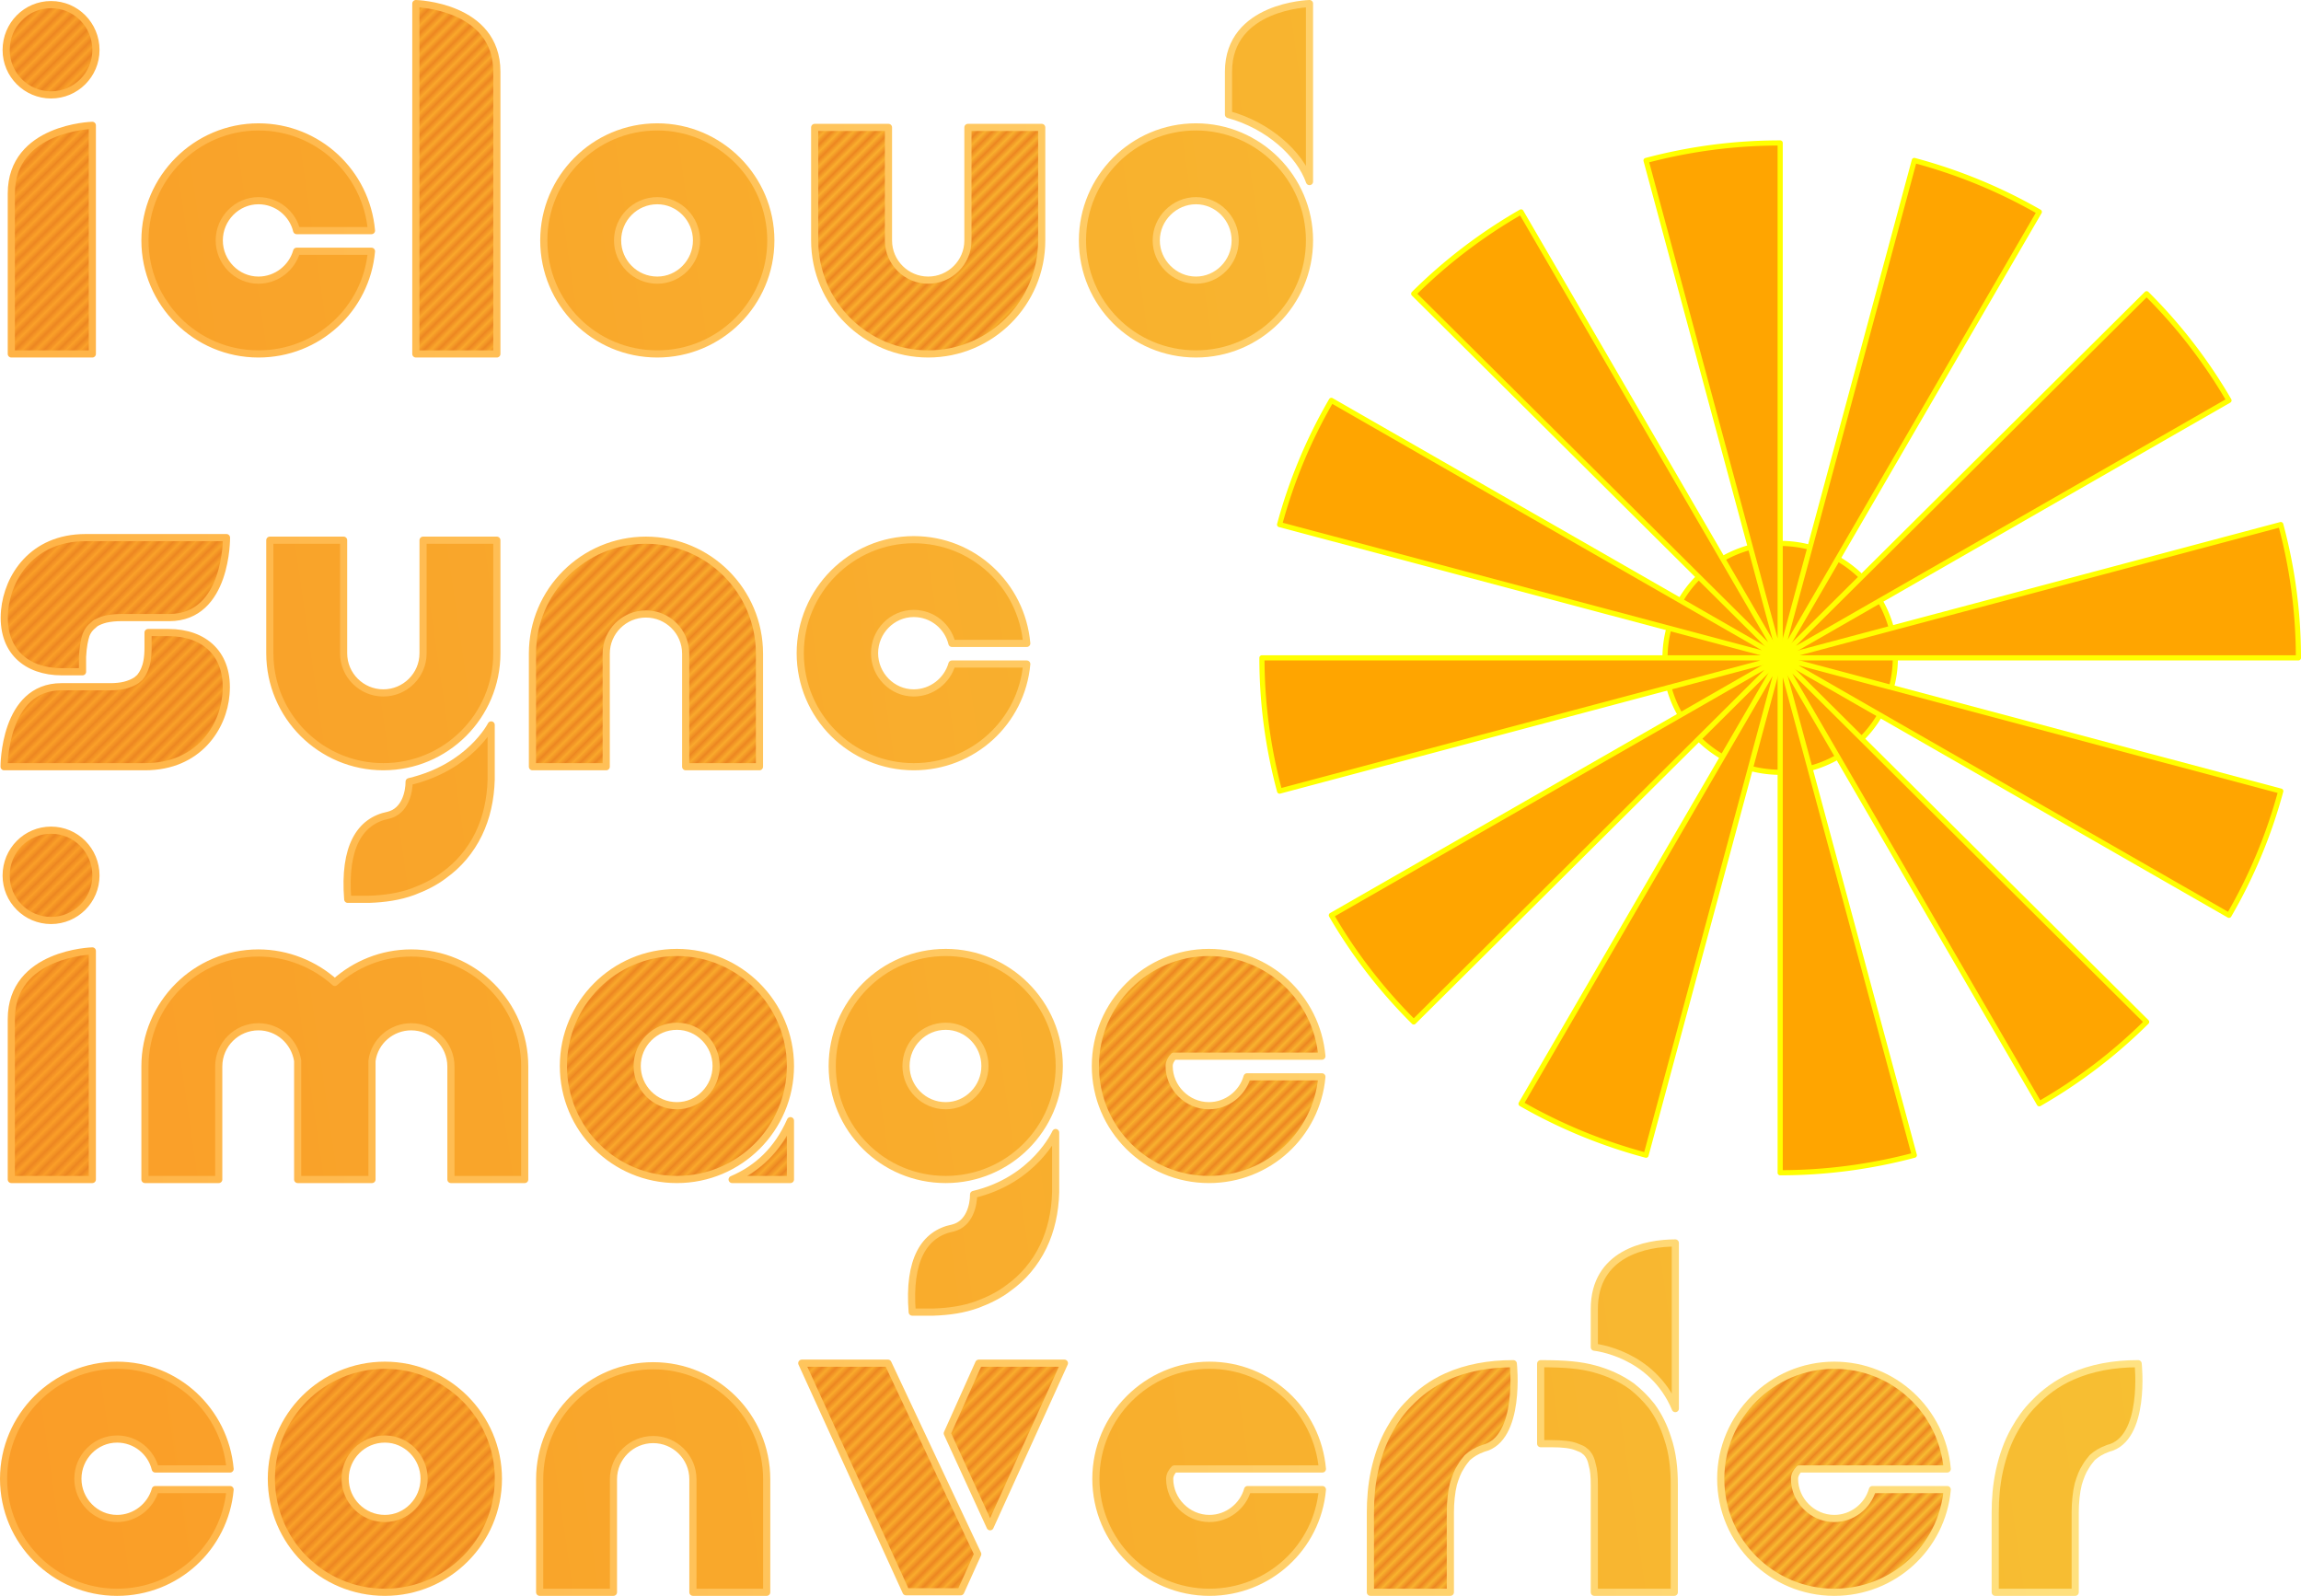 <svg width="594.608" height="412.383" viewBox="0 0 445.956 309.288" version="1.1" id="prefix__svg2" xmlns:xlink="http://www.w3.org/1999/xlink" xmlns="http://www.w3.org/2000/svg"><defs id="prefix__defs1"><linearGradient id="prefix__I" x1="16513.004" x2="16513.004" y1="55159.738" y2="22516.59" xlink:href="#prefix__C" gradientTransform="matrix(2.363 0 0 3.401 -508.701 333.42)" gradientUnits="userSpaceOnUse"/><linearGradient id="prefix__C" x1="0" y1="0" x2="576" y2="0" gradientUnits="userSpaceOnUse" spreadMethod="pad"><stop stop-color="#ffb346" offset="0" id="prefix__stop1"/><stop stop-color="#ffe281" offset="1" id="prefix__stop2"/></linearGradient><linearGradient id="prefix__P" gradientUnits="userSpaceOnUse"/><linearGradient xlink:href="#prefix__C" id="prefix__linearGradient11" x1="-442.32" y1="307.46" x2="385.372" y2="307.46" gradientUnits="userSpaceOnUse" gradientTransform="translate(443.707 1.827)"/><linearGradient id="prefix__F" x1="57925.836" x2="57925.836" y1="55154.727" y2="12105.43" xlink:href="#prefix__D" gradientTransform="matrix(2.356 0 0 3.411 -156.261 264.752)" gradientUnits="userSpaceOnUse"/><linearGradient id="prefix__D" xlink:href="#prefix__P"><stop stop-color="#ff5b13" offset="0" id="prefix__stop3"/><stop stop-color="#f7c133" offset=".669" id="prefix__stop4"/></linearGradient><linearGradient xlink:href="#prefix__D" id="prefix__linearGradient158" x1="-2027.52" y1="725.76" x2="1624.32" y2="195.84" gradientUnits="userSpaceOnUse"/><linearGradient xlink:href="#prefix__D" id="prefix__linearGradient159" x1="-2027.52" y1="725.76" x2="1624.32" y2="195.84" gradientUnits="userSpaceOnUse"/><linearGradient xlink:href="#prefix__D" id="prefix__linearGradient160" x1="-2027.52" y1="725.76" x2="1624.32" y2="195.84" gradientUnits="userSpaceOnUse"/><linearGradient xlink:href="#prefix__D" id="prefix__linearGradient161" x1="-2027.52" y1="725.76" x2="1624.32" y2="195.84" gradientUnits="userSpaceOnUse"/><linearGradient xlink:href="#prefix__D" id="prefix__linearGradient162" x1="-2027.52" y1="725.76" x2="1624.32" y2="195.84" gradientUnits="userSpaceOnUse"/><linearGradient xlink:href="#prefix__D" id="prefix__linearGradient163" x1="-2027.52" y1="725.76" x2="1624.32" y2="195.84" gradientUnits="userSpaceOnUse"/><linearGradient xlink:href="#prefix__D" id="prefix__linearGradient164" x1="-2027.52" y1="725.76" x2="1624.32" y2="195.84" gradientUnits="userSpaceOnUse"/><linearGradient xlink:href="#prefix__D" id="prefix__linearGradient165" x1="-2027.52" y1="725.76" x2="1624.32" y2="195.84" gradientUnits="userSpaceOnUse"/><linearGradient xlink:href="#prefix__D" id="prefix__linearGradient166" x1="-2027.52" y1="725.76" x2="1624.32" y2="195.84" gradientUnits="userSpaceOnUse"/><linearGradient xlink:href="#prefix__D" id="prefix__linearGradient167" x1="-2027.52" y1="725.76" x2="1624.32" y2="195.84" gradientUnits="userSpaceOnUse"/><linearGradient xlink:href="#prefix__D" id="prefix__linearGradient168" x1="-2027.52" y1="725.76" x2="1624.32" y2="195.84" gradientUnits="userSpaceOnUse"/><linearGradient xlink:href="#prefix__D" id="prefix__linearGradient169" x1="-2027.52" y1="725.76" x2="1624.32" y2="195.84" gradientUnits="userSpaceOnUse"/><linearGradient xlink:href="#prefix__D" id="prefix__linearGradient170" x1="-2027.52" y1="725.76" x2="1624.32" y2="195.84" gradientUnits="userSpaceOnUse"/><linearGradient xlink:href="#prefix__D" id="prefix__linearGradient171" x1="-2027.52" y1="725.76" x2="1624.32" y2="195.84" gradientUnits="userSpaceOnUse"/><linearGradient xlink:href="#prefix__D" id="prefix__linearGradient172" x1="-2027.52" y1="725.76" x2="1624.32" y2="195.84" gradientUnits="userSpaceOnUse"/><linearGradient xlink:href="#prefix__D" id="prefix__linearGradient173" x1="-2027.52" y1="725.76" x2="1624.32" y2="195.84" gradientUnits="userSpaceOnUse"/><linearGradient xlink:href="#prefix__D" id="prefix__linearGradient174" x1="-2027.52" y1="725.76" x2="1624.32" y2="195.84" gradientUnits="userSpaceOnUse"/><linearGradient xlink:href="#prefix__D" id="prefix__linearGradient175" x1="-2027.52" y1="725.76" x2="1624.32" y2="195.84" gradientUnits="userSpaceOnUse"/><linearGradient xlink:href="#prefix__D" id="prefix__linearGradient176" x1="-2027.52" y1="725.76" x2="1624.32" y2="195.84" gradientUnits="userSpaceOnUse"/><linearGradient xlink:href="#prefix__D" id="prefix__linearGradient177" x1="-2027.52" y1="725.76" x2="1624.32" y2="195.84" gradientUnits="userSpaceOnUse"/><linearGradient xlink:href="#prefix__D" id="prefix__linearGradient178" x1="-2027.52" y1="725.76" x2="1624.32" y2="195.84" gradientUnits="userSpaceOnUse"/><linearGradient xlink:href="#prefix__D" id="prefix__linearGradient179" x1="-2027.52" y1="725.76" x2="1624.32" y2="195.84" gradientUnits="userSpaceOnUse"/><linearGradient xlink:href="#prefix__D" id="prefix__linearGradient180" x1="-2027.52" y1="725.76" x2="1624.32" y2="195.84" gradientUnits="userSpaceOnUse"/><linearGradient xlink:href="#prefix__D" id="prefix__linearGradient181" x1="-2027.52" y1="725.76" x2="1624.32" y2="195.84" gradientUnits="userSpaceOnUse"/><linearGradient xlink:href="#prefix__C" id="prefix__linearGradient182" gradientUnits="userSpaceOnUse" x1="-442.32" y1="307.46" x2="385.372" y2="307.46" gradientTransform="translate(443.707 1.827)"/><linearGradient xlink:href="#prefix__C" id="prefix__linearGradient183" gradientUnits="userSpaceOnUse" x1="-442.32" y1="307.46" x2="385.372" y2="307.46" gradientTransform="translate(443.707 1.827)"/><linearGradient xlink:href="#prefix__C" id="prefix__linearGradient184" gradientUnits="userSpaceOnUse" x1="-442.32" y1="307.46" x2="385.372" y2="307.46" gradientTransform="translate(443.707 1.827)"/><linearGradient xlink:href="#prefix__C" id="prefix__linearGradient185" gradientUnits="userSpaceOnUse" x1="-442.32" y1="307.46" x2="385.372" y2="307.46" gradientTransform="translate(443.707 1.827)"/><linearGradient xlink:href="#prefix__C" id="prefix__linearGradient186" gradientUnits="userSpaceOnUse" x1="-442.32" y1="307.46" x2="385.372" y2="307.46" gradientTransform="translate(443.707 1.827)"/><linearGradient xlink:href="#prefix__C" id="prefix__linearGradient187" gradientUnits="userSpaceOnUse" x1="-442.32" y1="307.46" x2="385.372" y2="307.46" gradientTransform="translate(443.707 1.827)"/><linearGradient xlink:href="#prefix__C" id="prefix__linearGradient188" gradientUnits="userSpaceOnUse" x1="-442.32" y1="307.46" x2="385.372" y2="307.46" gradientTransform="translate(443.707 1.827)"/><linearGradient xlink:href="#prefix__C" id="prefix__linearGradient189" gradientUnits="userSpaceOnUse" x1="-442.32" y1="307.46" x2="385.372" y2="307.46" gradientTransform="translate(443.707 1.827)"/><linearGradient xlink:href="#prefix__C" id="prefix__linearGradient190" gradientUnits="userSpaceOnUse" x1="-442.32" y1="307.46" x2="385.372" y2="307.46" gradientTransform="translate(443.707 1.827)"/><linearGradient xlink:href="#prefix__C" id="prefix__linearGradient191" gradientUnits="userSpaceOnUse" x1="-442.32" y1="307.46" x2="385.372" y2="307.46" gradientTransform="translate(443.707 1.827)"/><linearGradient xlink:href="#prefix__C" id="prefix__linearGradient192" gradientUnits="userSpaceOnUse" x1="-442.32" y1="307.46" x2="385.372" y2="307.46" gradientTransform="translate(443.707 1.827)"/><linearGradient xlink:href="#prefix__C" id="prefix__linearGradient193" gradientUnits="userSpaceOnUse" x1="-442.32" y1="307.46" x2="385.372" y2="307.46" gradientTransform="translate(443.707 1.827)"/><linearGradient xlink:href="#prefix__C" id="prefix__linearGradient194" gradientUnits="userSpaceOnUse" x1="-442.32" y1="307.46" x2="385.372" y2="307.46" gradientTransform="translate(443.707 1.827)"/><linearGradient xlink:href="#prefix__C" id="prefix__linearGradient195" gradientUnits="userSpaceOnUse" x1="-442.32" y1="307.46" x2="385.372" y2="307.46" gradientTransform="translate(443.707 1.827)"/><linearGradient xlink:href="#prefix__C" id="prefix__linearGradient196" gradientUnits="userSpaceOnUse" x1="-442.32" y1="307.46" x2="385.372" y2="307.46" gradientTransform="translate(443.707 1.827)"/><linearGradient xlink:href="#prefix__C" id="prefix__linearGradient197" gradientUnits="userSpaceOnUse" x1="-442.32" y1="307.46" x2="385.372" y2="307.46" gradientTransform="translate(443.707 1.827)"/><linearGradient xlink:href="#prefix__C" id="prefix__linearGradient198" gradientUnits="userSpaceOnUse" x1="-442.32" y1="307.46" x2="385.372" y2="307.46" gradientTransform="translate(443.707 1.827)"/><linearGradient xlink:href="#prefix__C" id="prefix__linearGradient199" gradientUnits="userSpaceOnUse" x1="-442.32" y1="307.46" x2="385.372" y2="307.46" gradientTransform="translate(443.707 1.827)"/><linearGradient xlink:href="#prefix__C" id="prefix__linearGradient200" gradientUnits="userSpaceOnUse" x1="-442.32" y1="307.46" x2="385.372" y2="307.46" gradientTransform="translate(443.707 1.827)"/><linearGradient xlink:href="#prefix__C" id="prefix__linearGradient201" gradientUnits="userSpaceOnUse" x1="-442.32" y1="307.46" x2="385.372" y2="307.46" gradientTransform="translate(443.707 1.827)"/><linearGradient xlink:href="#prefix__C" id="prefix__linearGradient202" gradientUnits="userSpaceOnUse" x1="-442.32" y1="307.46" x2="385.372" y2="307.46" gradientTransform="translate(443.707 1.827)"/><linearGradient xlink:href="#prefix__C" id="prefix__linearGradient203" gradientUnits="userSpaceOnUse" x1="-442.32" y1="307.46" x2="385.372" y2="307.46" gradientTransform="translate(443.707 1.827)"/><linearGradient xlink:href="#prefix__C" id="prefix__linearGradient204" gradientUnits="userSpaceOnUse" x1="-442.32" y1="307.46" x2="385.372" y2="307.46" gradientTransform="translate(443.707 1.827)"/><pattern xlink:href="#prefix__pattern10" preserveAspectRatio="xMidYMid" id="prefix__pattern227" patternTransform="rotate(45 219.648 536.516) scale(2)"/><pattern xlink:href="#prefix__pattern10" preserveAspectRatio="xMidYMid" id="prefix__pattern226" patternTransform="rotate(45 219.648 536.516) scale(2)"/><pattern xlink:href="#prefix__pattern10" preserveAspectRatio="xMidYMid" id="prefix__pattern225" patternTransform="rotate(45 219.648 536.516) scale(2)"/><pattern xlink:href="#prefix__pattern10" preserveAspectRatio="xMidYMid" id="prefix__pattern224" patternTransform="rotate(45 219.648 536.516) scale(2)"/><pattern xlink:href="#prefix__pattern10" preserveAspectRatio="xMidYMid" id="prefix__pattern223" patternTransform="rotate(45 219.648 536.516) scale(2)"/><pattern xlink:href="#prefix__pattern10" preserveAspectRatio="xMidYMid" id="prefix__pattern222" patternTransform="rotate(45 219.648 536.516) scale(2)"/><pattern xlink:href="#prefix__pattern10" preserveAspectRatio="xMidYMid" id="prefix__pattern221" patternTransform="rotate(45 219.648 536.516) scale(2)"/><pattern xlink:href="#prefix__pattern10" preserveAspectRatio="xMidYMid" id="prefix__pattern220" patternTransform="rotate(45 219.648 536.516) scale(2)"/><pattern xlink:href="#prefix__pattern10" preserveAspectRatio="xMidYMid" id="prefix__pattern219" patternTransform="rotate(45 219.648 536.516) scale(2)"/><pattern xlink:href="#prefix__pattern10" preserveAspectRatio="xMidYMid" id="prefix__pattern218" patternTransform="rotate(45 219.648 536.516) scale(2)"/><pattern xlink:href="#prefix__pattern10" preserveAspectRatio="xMidYMid" id="prefix__pattern217" patternTransform="rotate(45 219.648 536.516) scale(2)"/><pattern xlink:href="#prefix__pattern10" preserveAspectRatio="xMidYMid" id="prefix__pattern216" patternTransform="rotate(45 219.648 536.516) scale(2)"/><pattern xlink:href="#prefix__pattern10" preserveAspectRatio="xMidYMid" id="prefix__pattern215" patternTransform="rotate(45 219.648 536.516) scale(2)"/><pattern xlink:href="#prefix__pattern10" preserveAspectRatio="xMidYMid" id="prefix__pattern214" patternTransform="rotate(45 219.648 536.516) scale(2)"/><pattern xlink:href="#prefix__pattern10" preserveAspectRatio="xMidYMid" id="prefix__pattern213" patternTransform="rotate(45 219.648 536.516) scale(2)"/><pattern xlink:href="#prefix__pattern10" preserveAspectRatio="xMidYMid" id="prefix__pattern212" patternTransform="rotate(45 219.648 536.516) scale(2)"/><pattern xlink:href="#prefix__pattern10" preserveAspectRatio="xMidYMid" id="prefix__pattern211" patternTransform="rotate(45 219.648 536.516) scale(2)"/><pattern xlink:href="#prefix__pattern10" preserveAspectRatio="xMidYMid" id="prefix__pattern210" patternTransform="rotate(45 219.648 536.516) scale(2)"/><pattern xlink:href="#prefix__pattern10" preserveAspectRatio="xMidYMid" id="prefix__pattern209" patternTransform="rotate(45 219.648 536.516) scale(2)"/><pattern xlink:href="#prefix__pattern10" preserveAspectRatio="xMidYMid" id="prefix__pattern208" patternTransform="rotate(45 219.648 536.516) scale(2)"/><pattern xlink:href="#prefix__pattern10" preserveAspectRatio="xMidYMid" id="prefix__pattern207" patternTransform="rotate(45 219.648 536.516) scale(2)"/><pattern xlink:href="#prefix__pattern10" preserveAspectRatio="xMidYMid" id="prefix__pattern206" patternTransform="rotate(45 219.648 536.516) scale(2)"/><pattern xlink:href="#prefix__pattern10" preserveAspectRatio="xMidYMid" id="prefix__pattern205" patternTransform="rotate(45 219.648 536.516) scale(2)"/><pattern xlink:href="#prefix__pattern10" preserveAspectRatio="xMidYMid" id="prefix__pattern204" patternTransform="rotate(45 219.648 536.516) scale(2)"/><pattern xlink:href="#prefix__E" preserveAspectRatio="xMidYMid" id="prefix__pattern10" patternTransform="rotate(45) scale(2)" x="0" y="0"/><pattern id="prefix__B" xlink:href="#prefix__E" patternTransform="scale(5.669) rotate(45)" preserveAspectRatio="xMidYMid" x="0" y="0"/><pattern id="prefix__E" width="2" height="10" fill="#ed8722" patternTransform="scale(2)" patternUnits="userSpaceOnUse" preserveAspectRatio="xMidYMid"><path d="M0-.5h1v11H0z" id="prefix__path4"/></pattern><style id="style1">*{stroke-linejoin:round;stroke-linecap:butt}</style><path id="prefix__rect9" d="M151.68 151.68h468.48v336H151.68z"/></defs><defs id="prefix__defs2"><clipPath id="prefix__prefix__pb6df248465"><path d="M72 69.12h446.4v443.52H72z" id="prefix__path1"/></clipPath></defs><g id="prefix__g227" transform="scale(.5)"><g id="prefix__g135" transform="translate(443.707 1.827)" font-size="200" font-family="Carda" stroke-width=".75"><path d="M-439.32 73.16v62.2h31.4v-88.6s-31.4.8-31.4 26.4zm15.4-38.2c9.6 0 17.4-7.8 17.4-17.4 0-9.8-7.8-17.6-17.4-17.6-9.6 0-17.4 7.8-17.4 17.6 0 9.6 7.8 17.4 17.4 17.4z" id="prefix__text63" style="line-height:.8;-inkscape-font-specification:Carda" aria-label="i" fill="url(#prefix__linearGradient158)"/><path d="M-328.72 95.56c-1.8 6.4-7.8 11.2-14.8 11.2-8.4 0-15.2-7-15.2-15.4s6.8-15.4 15.2-15.4c7.2 0 13.2 5 14.8 11.6h29c-2-22.6-20.8-40.2-43.8-40.2-24.2 0-44 19.8-44 44 0 24.4 19.8 44 44 44 23 0 41.8-17.4 43.8-39.8z" id="prefix__text62" style="line-height:.8;-inkscape-font-specification:Carda" aria-label="C" fill="url(#prefix__linearGradient159)"/><path d="M-251.12 135.36V25.96c0-25.6-31.4-26.4-31.4-26.4v135.8z" id="prefix__text61" style="line-height:.8;-inkscape-font-specification:Carda" aria-label="L" fill="url(#prefix__linearGradient160)"/><path d="M-188.92 47.36c-24.4 0-44 19.8-44 44 0 24.4 19.6 44 44 44 24.2 0 44-19.6 44-44 0-24.2-19.8-44-44-44zm0 59.4c-8.6 0-15.4-7-15.4-15.4s6.8-15.4 15.4-15.4c8.4 0 15.2 7 15.2 15.4s-6.8 15.4-15.2 15.4z" id="prefix__text60" style="line-height:.8;-inkscape-font-specification:Carda" aria-label="O" fill="url(#prefix__linearGradient161)"/><path d="M-39.92 47.56h-28.6v43.8c0 8.6-7 15.4-15.4 15.4s-15.4-6.8-15.4-15.4v-43.8h-28.6v43.8c0 24.4 19.8 44 44 44s44-19.6 44-44z" id="prefix__text59" style="line-height:.8;-inkscape-font-specification:Carda" aria-label="U" fill="url(#prefix__linearGradient162)"/><path d="M63.88 91.36c0-24.2-19.8-44-44-44-24.4 0-44 19.8-44 44 0 24.4 19.6 44 44 44 24.2 0 44-19.6 44-44zm0-91.8s-31.4.8-31.4 26.4v16.6c15.4 4.2 27.6 15.2 31.4 26zm-28.8 91.8c0 8.4-6.8 15.4-15.2 15.4-8.4 0-15.4-7-15.4-15.4s7-15.4 15.4-15.4 15.2 7 15.2 15.4z" id="prefix__text58" style="line-height:.8;-inkscape-font-specification:Carda" aria-label="D" fill="url(#prefix__linearGradient163)"/><path d="M-441.92 234.76c-1.4 15.6 8.4 23.8 22.2 23.8h8v-5.8c.2-4 .8-6.8 1.4-8.6.6-1.4 1.2-2.2 2-3l1.6-1.4c1-.6 2.4-1.2 4-1.6 1.8-.4 3.8-.6 5.8-.6h18.8c22.6 0 22.2-31 22.2-31h-54.6c-20.8 0-30.2 15.4-31.4 28.2zm85.8 32.6c1.4-15.6-8.4-24-22.2-24h-8v5.8c0 4.2-.6 6.8-1.4 8.6-.6 1.4-1.2 2.2-1.8 3-.6.4-1 1-1.8 1.4-1 .6-2.4 1.2-4 1.6-1.6.4-3.6.6-5.6.6h-19c-22.4 0-22.2 31-22.2 31h54.6c20.8 0 30.4-15.4 31.4-28z" id="prefix__text57" style="line-height:.8;-inkscape-font-specification:Carda" aria-label="S" fill="url(#prefix__linearGradient164)"/><path d="M-251.12 207.56h-28.6v43.8c0 8.6-7 15.4-15.4 15.4s-15.4-6.8-15.4-15.4v-43.8h-28.6v43.8c0 24.4 19.8 44 44 44s44-19.6 44-44zm-57.8 139.2h8.2c6-.2 11.8-1 17.2-3 4.2-1.6 8.4-3.6 12-6.4 5.6-4 10.2-9.4 13.4-16 3-6.2 4.6-13.4 4.8-21v-21.2s-8.2 16.4-31.8 22c0 4.2-1.6 11.4-8 13-11.2 2.2-17.4 12.4-15.8 32.6z" id="prefix__text56" style="line-height:.8;-inkscape-font-specification:Carda" aria-label="y" fill="url(#prefix__linearGradient165)"/><path d="M-149.32 251.56c0-24.4-19.8-44-44-44s-44 19.6-44 44v43.8h28.6v-43.8c0-8.6 7-15.4 15.4-15.4s15.4 6.8 15.4 15.4v43.8h28.6z" id="prefix__text55" style="line-height:.8;-inkscape-font-specification:Carda" aria-label="n" fill="url(#prefix__linearGradient166)"/><path d="M-74.72 255.56c-1.8 6.4-7.8 11.2-14.8 11.2-8.4 0-15.2-7-15.2-15.4s6.8-15.4 15.2-15.4c7.2 0 13.2 5 14.8 11.6h29c-2-22.6-20.8-40.2-43.8-40.2-24.2 0-44 19.8-44 44 0 24.4 19.8 44 44 44 23 0 41.8-17.4 43.8-39.8z" id="prefix__text54" style="line-height:.8;-inkscape-font-specification:Carda" aria-label="c" fill="url(#prefix__linearGradient167)"/><path d="M-439.32 393.16v62.2h31.4v-88.6s-31.4.8-31.4 26.4zm15.4-38.2c9.6 0 17.4-7.8 17.4-17.4 0-9.8-7.8-17.6-17.4-17.6-9.6 0-17.4 7.8-17.4 17.6 0 9.6 7.8 17.4 17.4 17.4z" id="prefix__text53" style="line-height:.8;-inkscape-font-specification:Carda" aria-label="I" fill="url(#prefix__linearGradient168)"/><path d="M-240.32 411.56c0-24.4-19.8-44-44-44-11.4 0-21.8 4.4-29.6 11.4-7.8-7-18.4-11.4-29.6-11.4-24.2 0-44 19.6-44 44v43.8h28.6v-43.8c0-8.6 7-15.4 15.4-15.4 7.6 0 14 5.6 15.2 13.2v46h28.8v-46c1-7.6 7.6-13.2 15.2-13.2 8.4 0 15.4 6.8 15.4 15.4v43.8h28.6z" id="prefix__text52" style="line-height:.8;-inkscape-font-specification:Carda" aria-label="m" fill="url(#prefix__linearGradient169)"/><path d="M-181.32 367.36c-24.4 0-44 19.8-44 44 0 24.4 19.6 44 44 44 24.2 0 44-19.6 44-44 0-24.2-19.8-44-44-44zm0 59.4c-8.6 0-15.4-7-15.4-15.4s6.8-15.4 15.4-15.4c8.4 0 15.2 7 15.2 15.4s-6.8 15.4-15.2 15.4zm44 5.8c-5 11.4-12.8 18.6-22.6 22.8h22.6z" id="prefix__text51" style="line-height:.8;-inkscape-font-specification:Carda" aria-label="a" fill="url(#prefix__linearGradient170)"/><path d="M-77.12 367.36c-24.4 0-44 19.8-44 44 0 24.4 19.6 44 44 44 24.2 0 44-19.6 44-44 0-24.2-19.8-44-44-44zm-13 139.4h8.2c6-.2 11.8-1 17.2-3 4.2-1.6 8.4-3.6 12-6.4 5.6-4 10.2-9.4 13.4-16 3-6.2 4.6-13.4 4.8-21v-23.2s-8.2 18.4-31.8 24c0 4.2-1.6 11.4-8 13-11.2 2.2-17.4 12.4-15.8 32.6zm13-80c-8.6 0-15.4-7-15.4-15.4s6.8-15.4 15.4-15.4c8.4 0 15.2 7 15.2 15.4s-6.8 15.4-15.2 15.4z" id="prefix__text50" style="line-height:.8;-inkscape-font-specification:Carda" aria-label="g" fill="url(#prefix__linearGradient171)"/><path d="M24.88 426.76c-8.4 0-15.4-7-15.4-15.4 0-1.4.8-2.8 1.8-3.8h57.4c-2-22.6-20.8-40.2-43.8-40.2-24.2 0-44 19.8-44 44 0 24.4 19.8 44 44 44 23 0 41.8-17.4 43.8-39.8h-29c-1.8 6.4-7.8 11.2-14.8 11.2z" id="prefix__text49" style="line-height:.8;-inkscape-font-specification:Carda" aria-label="e" fill="url(#prefix__linearGradient172)"/><path d="M-383.52 575.56c-1.8 6.4-7.8 11.2-14.8 11.2-8.4 0-15.2-7-15.2-15.4s6.8-15.4 15.2-15.4c7.2 0 13.2 5 14.8 11.6h29c-2-22.6-20.8-40.2-43.8-40.2-24.2 0-44 19.8-44 44 0 24.4 19.8 44 44 44 23 0 41.8-17.4 43.8-39.8z" id="prefix__text48" style="line-height:.8;-inkscape-font-specification:Carda" aria-label="C" fill="url(#prefix__linearGradient173)"/><path d="M-294.52 527.36c-24.4 0-44 19.8-44 44 0 24.4 19.6 44 44 44 24.2 0 44-19.6 44-44 0-24.2-19.8-44-44-44zm0 59.4c-8.6 0-15.4-7-15.4-15.4s6.8-15.4 15.4-15.4c8.4 0 15.2 7 15.2 15.4s-6.8 15.4-15.2 15.4z" id="prefix__text47" style="line-height:.8;-inkscape-font-specification:Carda" aria-label="o" fill="url(#prefix__linearGradient174)"/><path d="M-146.52 571.56c0-24.4-19.8-44-44-44s-44 19.6-44 44v43.8h28.6v-43.8c0-8.6 7-15.4 15.4-15.4s15.4 6.8 15.4 15.4v43.8h28.6z" id="prefix__text46" style="line-height:.8;-inkscape-font-specification:Carda" aria-label="n" fill="url(#prefix__linearGradient175)"/><path d="M-99.52 526.56h-33.4l40.4 88.6h21.2l6.6-14.6zm39.6 63.4l28.8-63.4h-33.2l-12.2 27.2z" id="prefix__text45" style="line-height:.8;-inkscape-font-specification:Carda" aria-label="v" fill="url(#prefix__linearGradient176)"/><path d="M25.08 586.76c-8.4 0-15.4-7-15.4-15.4 0-1.4.8-2.8 1.8-3.8h57.4c-2-22.6-20.8-40.2-43.8-40.2-24.2 0-44 19.8-44 44 0 24.4 19.8 44 44 44 23 0 41.8-17.4 43.8-39.8h-29c-1.8 6.4-7.8 11.2-14.8 11.2z" id="prefix__text44" style="line-height:.8;-inkscape-font-specification:Carda" aria-label="e" fill="url(#prefix__linearGradient177)"/><path d="M118.48 615.36v-30.8c0-4 .4-8 1.2-11.2.8-2.6 1.6-4.8 2.8-6.6.8-1.4 1.6-2.4 2.6-3.6 1.6-1.4 3.4-2.6 6.2-3.6 14.8-3.6 11.6-32.8 11.6-32.8-9.6 0-18.2 1.6-25.8 5-5.8 2.6-10.6 6.2-14.6 10.4-3 3-5.4 6.4-7.4 10-3 5.2-4.8 10.8-6 16.2-1.2 5.6-1.6 11-1.6 16.2v30.8z" id="prefix__text43" style="line-height:.8;-inkscape-font-specification:Carda" aria-label="r" fill="url(#prefix__linearGradient178)"/><path d="M205.28 615.36v-41.6c0-6.2-.6-12.4-2.6-18.2-1.4-4.4-3.4-8.6-6.2-12.4-2.2-2.8-4.8-5.4-7.6-7.6-4.4-3.2-9.4-5.4-14.6-6.8-5.2-1.4-10.8-2-20.8-2v31h4.2c4.4 0 7.6.4 9.6 1.2 1.6.6 2.6 1 3.2 1.6.6.4 1 .8 1.4 1.4.6.8 1.2 2 1.6 4 .6 2 .8 4.6.8 7.8v41.6zm-31-109.8v14.8s22.4 2.2 31.4 23.8v-64.2c-11.4 0-31.4 4-31.4 25.6z" id="prefix__text42" style="line-height:.8;-inkscape-font-specification:Carda" aria-label="t" fill="url(#prefix__linearGradient179)"/><path d="M267.28 586.76c-8.4 0-15.4-7-15.4-15.4 0-1.4.8-2.8 1.8-3.8h57.4c-2-22.6-20.8-40.2-43.8-40.2-24.2 0-44 19.8-44 44 0 24.4 19.8 44 44 44 23 0 41.8-17.4 43.8-39.8h-29c-1.8 6.4-7.8 11.2-14.8 11.2z" id="prefix__text41" style="line-height:.8;-inkscape-font-specification:Carda" aria-label="e" fill="url(#prefix__linearGradient180)"/><path d="M360.68 615.36v-30.8c0-4 .4-8 1.2-11.2.8-2.6 1.6-4.8 2.8-6.6.8-1.4 1.6-2.4 2.6-3.6 1.6-1.4 3.4-2.6 6.2-3.6 14.8-3.6 11.6-32.8 11.6-32.8-9.6 0-18.2 1.6-25.8 5-5.8 2.6-10.6 6.2-14.6 10.4-3 3-5.4 6.4-7.4 10-3 5.2-4.8 10.8-6 16.2-1.2 5.6-1.6 11-1.6 16.2v30.8z" id="prefix__text40" style="line-height:.8;-inkscape-font-specification:Carda" aria-label="r" fill="url(#prefix__linearGradient181)"/></g><g id="prefix__g228" font-size="200" font-family="Carda" stroke-width="2.775"><path d="M4.388 74.987v62.2h31.4v-88.6s-31.4.8-31.4 26.4zm15.4-38.2c9.6 0 17.4-7.8 17.4-17.4 0-9.8-7.8-17.6-17.4-17.6-9.6 0-17.4 7.8-17.4 17.6 0 9.6 7.8 17.4 17.4 17.4z" id="prefix__text110" style="line-height:.8;-inkscape-font-specification:Carda" aria-label="i" fill="url(#prefix__pattern204)" stroke="url(#prefix__linearGradient182)"/><path d="M114.988 97.387c-1.8 6.4-7.8 11.2-14.8 11.2-8.4 0-15.2-7-15.2-15.4s6.8-15.4 15.2-15.4c7.2 0 13.2 5 14.8 11.6h29c-2-22.6-20.8-40.2-43.8-40.2-24.2 0-44 19.8-44 44 0 24.4 19.8 44 44 44 23 0 41.8-17.4 43.8-39.8z" id="prefix__text109" style="line-height:.8;-inkscape-font-specification:Carda" aria-label="C" fill="url(#prefix__pattern205)" stroke="url(#prefix__linearGradient183)"/><path d="M192.588 137.188v-109.4c0-25.6-31.4-26.4-31.4-26.4v135.8z" id="prefix__text108" style="line-height:.8;-inkscape-font-specification:Carda" aria-label="L" fill="url(#prefix__pattern206)" stroke="url(#prefix__linearGradient184)"/><path d="M254.787 49.187c-24.4 0-44 19.8-44 44 0 24.4 19.6 44 44 44 24.2 0 44-19.6 44-44 0-24.2-19.8-44-44-44zm0 59.4c-8.6 0-15.4-7-15.4-15.4s6.8-15.4 15.4-15.4c8.4 0 15.2 7 15.2 15.4s-6.8 15.4-15.2 15.4z" id="prefix__text107" style="line-height:.8;-inkscape-font-specification:Carda" aria-label="O" fill="url(#prefix__pattern207)" stroke="url(#prefix__linearGradient185)"/><path d="M403.787 49.387h-28.6v43.8c0 8.6-7 15.4-15.4 15.4s-15.4-6.8-15.4-15.4v-43.8h-28.6v43.8c0 24.4 19.8 44 44 44s44-19.6 44-44z" id="prefix__text106" style="line-height:.8;-inkscape-font-specification:Carda" aria-label="U" fill="url(#prefix__pattern208)" stroke="url(#prefix__linearGradient186)"/><path d="M507.587 93.187c0-24.2-19.8-44-44-44-24.4 0-44 19.8-44 44 0 24.4 19.6 44 44 44 24.2 0 44-19.6 44-44zm0-91.8s-31.4.8-31.4 26.4v16.6c15.4 4.2 27.6 15.2 31.4 26zm-28.8 91.8c0 8.4-6.8 15.4-15.2 15.4-8.4 0-15.4-7-15.4-15.4s7-15.4 15.4-15.4 15.2 7 15.2 15.4z" id="prefix__text105" style="line-height:.8;-inkscape-font-specification:Carda" aria-label="D" fill="url(#prefix__pattern209)" stroke="url(#prefix__linearGradient187)"/><path d="M1.788 236.587c-1.4 15.6 8.4 23.8 22.2 23.8h8v-5.8c.2-4 .8-6.8 1.4-8.6.6-1.4 1.2-2.2 2-3l1.6-1.4c1-.6 2.4-1.2 4-1.6 1.8-.4 3.8-.6 5.8-.6h18.8c22.6 0 22.2-31 22.2-31h-54.6c-20.8 0-30.2 15.4-31.4 28.2zm85.8 32.6c1.4-15.6-8.4-24-22.2-24h-8v5.8c0 4.2-.6 6.8-1.4 8.6-.6 1.4-1.2 2.2-1.8 3-.6.4-1 1-1.8 1.4-1 .6-2.4 1.2-4 1.6-1.6.4-3.6.6-5.6.6h-19c-22.4 0-22.2 31-22.2 31h54.6c20.8 0 30.4-15.4 31.4-28z" id="prefix__text104" style="line-height:.8;-inkscape-font-specification:Carda" aria-label="S" fill="url(#prefix__pattern210)" stroke="url(#prefix__linearGradient188)"/><path d="M192.587 209.387h-28.6v43.8c0 8.6-7 15.4-15.4 15.4s-15.4-6.8-15.4-15.4v-43.8h-28.6v43.8c0 24.4 19.8 44 44 44s44-19.6 44-44zm-57.8 139.2h8.2c6-.2 11.8-1 17.2-3 4.2-1.6 8.4-3.6 12-6.4 5.6-4 10.2-9.4 13.4-16 3-6.2 4.6-13.4 4.8-21v-21.2s-8.2 16.4-31.8 22c0 4.2-1.6 11.4-8 13-11.2 2.2-17.4 12.4-15.8 32.6z" id="prefix__text103" style="line-height:.8;-inkscape-font-specification:Carda" aria-label="y" fill="url(#prefix__pattern211)" stroke="url(#prefix__linearGradient189)"/><path d="M294.387 253.387c0-24.4-19.8-44-44-44s-44 19.6-44 44v43.8h28.6v-43.8c0-8.6 7-15.4 15.4-15.4s15.4 6.8 15.4 15.4v43.8h28.6z" id="prefix__text102" style="line-height:.8;-inkscape-font-specification:Carda" aria-label="n" fill="url(#prefix__pattern212)" stroke="url(#prefix__linearGradient190)"/><path d="M368.988 257.387c-1.8 6.4-7.8 11.2-14.8 11.2-8.4 0-15.2-7-15.2-15.4s6.8-15.4 15.2-15.4c7.2 0 13.2 5 14.8 11.6h29c-2-22.6-20.8-40.2-43.8-40.2-24.2 0-44 19.8-44 44 0 24.4 19.8 44 44 44 23 0 41.8-17.4 43.8-39.8z" id="prefix__text101" style="line-height:.8;-inkscape-font-specification:Carda" aria-label="c" fill="url(#prefix__pattern213)" stroke="url(#prefix__linearGradient191)"/><path d="M4.388 394.988v62.2h31.4v-88.6s-31.4.8-31.4 26.4zm15.4-38.2c9.6 0 17.4-7.8 17.4-17.4 0-9.8-7.8-17.6-17.4-17.6-9.6 0-17.4 7.8-17.4 17.6 0 9.6 7.8 17.4 17.4 17.4z" id="prefix__text100" style="line-height:.8;-inkscape-font-specification:Carda" aria-label="I" fill="url(#prefix__pattern214)" stroke="url(#prefix__linearGradient192)"/><path d="M203.388 413.388c0-24.4-19.8-44-44-44-11.4 0-21.8 4.4-29.6 11.4-7.8-7-18.4-11.4-29.6-11.4-24.2 0-44 19.6-44 44v43.8h28.6v-43.8c0-8.6 7-15.4 15.4-15.4 7.6 0 14 5.6 15.2 13.2v46h28.8v-46c1-7.6 7.6-13.2 15.2-13.2 8.4 0 15.4 6.8 15.4 15.4v43.8h28.6z" id="prefix__text99" style="line-height:.8;-inkscape-font-specification:Carda" aria-label="m" fill="url(#prefix__pattern215)" stroke="url(#prefix__linearGradient193)"/><path d="M262.387 369.188c-24.4 0-44 19.8-44 44 0 24.4 19.6 44 44 44 24.2 0 44-19.6 44-44 0-24.2-19.8-44-44-44zm0 59.4c-8.6 0-15.4-7-15.4-15.4s6.8-15.4 15.4-15.4c8.4 0 15.2 7 15.2 15.4s-6.8 15.4-15.2 15.4zm44 5.8c-5 11.4-12.8 18.6-22.6 22.8h22.6z" id="prefix__text98" style="line-height:.8;-inkscape-font-specification:Carda" aria-label="a" fill="url(#prefix__pattern216)" stroke="url(#prefix__linearGradient194)"/><path d="M366.587 369.188c-24.4 0-44 19.8-44 44 0 24.4 19.6 44 44 44 24.2 0 44-19.6 44-44 0-24.2-19.8-44-44-44zm-13 139.4h8.2c6-.2 11.8-1 17.2-3 4.2-1.6 8.4-3.6 12-6.4 5.6-4 10.2-9.4 13.4-16 3-6.2 4.6-13.4 4.8-21v-23.2s-8.2 18.4-31.8 24c0 4.2-1.6 11.4-8 13-11.2 2.2-17.4 12.4-15.8 32.6zm13-80c-8.6 0-15.4-7-15.4-15.4s6.8-15.4 15.4-15.4c8.4 0 15.2 7 15.2 15.4s-6.8 15.4-15.2 15.4z" id="prefix__text97" style="line-height:.8;-inkscape-font-specification:Carda" aria-label="g" fill="url(#prefix__pattern217)" stroke="url(#prefix__linearGradient195)"/><path d="M468.587 428.588c-8.4 0-15.4-7-15.4-15.4 0-1.4.8-2.8 1.8-3.8h57.4c-2-22.6-20.8-40.2-43.8-40.2-24.2 0-44 19.8-44 44 0 24.4 19.8 44 44 44 23 0 41.8-17.4 43.8-39.8h-29c-1.8 6.4-7.8 11.2-14.8 11.2z" id="prefix__text96" style="line-height:.8;-inkscape-font-specification:Carda" aria-label="e" fill="url(#prefix__pattern218)" stroke="url(#prefix__linearGradient196)"/><path d="M60.188 577.387c-1.8 6.4-7.8 11.2-14.8 11.2-8.4 0-15.2-7-15.2-15.4s6.8-15.4 15.2-15.4c7.2 0 13.2 5 14.8 11.6h29c-2-22.6-20.8-40.2-43.8-40.2-24.2 0-44 19.8-44 44 0 24.4 19.8 44 44 44 23 0 41.8-17.4 43.8-39.8z" id="prefix__text95" style="line-height:.8;-inkscape-font-specification:Carda" aria-label="C" fill="url(#prefix__pattern219)" stroke="url(#prefix__linearGradient197)"/><path d="M149.187 529.187c-24.4 0-44 19.8-44 44 0 24.4 19.6 44 44 44 24.2 0 44-19.6 44-44 0-24.2-19.8-44-44-44zm0 59.4c-8.6 0-15.4-7-15.4-15.4s6.8-15.4 15.4-15.4c8.4 0 15.2 7 15.2 15.4s-6.8 15.4-15.2 15.4z" id="prefix__text94" style="line-height:.8;-inkscape-font-specification:Carda" aria-label="o" fill="url(#prefix__pattern220)" stroke="url(#prefix__linearGradient198)"/><path d="M297.187 573.387c0-24.4-19.8-44-44-44s-44 19.6-44 44v43.8h28.6v-43.8c0-8.6 7-15.4 15.4-15.4s15.4 6.8 15.4 15.4v43.8h28.6z" id="prefix__text93" style="line-height:.8;-inkscape-font-specification:Carda" aria-label="n" fill="url(#prefix__pattern221)" stroke="url(#prefix__linearGradient199)"/><path d="M344.188 528.387h-33.4l40.4 88.6h21.2l6.6-14.6zm39.6 63.4l28.8-63.4h-33.2l-12.2 27.2z" id="prefix__text92" style="line-height:.8;-inkscape-font-specification:Carda" aria-label="v" fill="url(#prefix__pattern222)" stroke="url(#prefix__linearGradient200)"/><path d="M468.788 588.587c-8.4 0-15.4-7-15.4-15.4 0-1.4.8-2.8 1.8-3.8h57.4c-2-22.6-20.8-40.2-43.8-40.2-24.2 0-44 19.8-44 44 0 24.4 19.8 44 44 44 23 0 41.8-17.4 43.8-39.8h-29c-1.8 6.4-7.8 11.2-14.8 11.2z" id="prefix__text91" style="line-height:.8;-inkscape-font-specification:Carda" aria-label="e" fill="url(#prefix__pattern223)" stroke="url(#prefix__linearGradient201)"/><path d="M562.188 617.187v-30.8c0-4 .4-8 1.2-11.2.8-2.6 1.6-4.8 2.8-6.6.8-1.4 1.6-2.4 2.6-3.6 1.6-1.4 3.4-2.6 6.2-3.6 14.8-3.6 11.6-32.8 11.6-32.8-9.6 0-18.2 1.6-25.8 5-5.8 2.6-10.6 6.2-14.6 10.4-3 3-5.4 6.4-7.4 10-3 5.2-4.8 10.8-6 16.2-1.2 5.6-1.6 11-1.6 16.2v30.8z" id="prefix__text90" style="line-height:.8;-inkscape-font-specification:Carda" aria-label="r" fill="url(#prefix__pattern224)" stroke="url(#prefix__linearGradient202)"/><path d="M648.988 617.187v-41.6c0-6.2-.6-12.4-2.6-18.2-1.4-4.4-3.4-8.6-6.2-12.4-2.2-2.8-4.8-5.4-7.6-7.6-4.4-3.2-9.4-5.4-14.6-6.8-5.2-1.4-10.8-2-20.8-2v31h4.2c4.4 0 7.6.4 9.6 1.2 1.6.6 2.6 1 3.2 1.6.6.4 1 .8 1.4 1.4.6.8 1.2 2 1.6 4 .6 2 .8 4.6.8 7.8v41.6zm-31-109.8v14.8s22.4 2.2 31.4 23.8v-64.2c-11.4 0-31.4 4-31.4 25.6z" id="prefix__text89" style="line-height:.8;-inkscape-font-specification:Carda" aria-label="t" fill="url(#prefix__pattern225)" stroke="url(#prefix__linearGradient203)"/><path d="M710.988 588.587c-8.4 0-15.4-7-15.4-15.4 0-1.4.8-2.8 1.8-3.8h57.4c-2-22.6-20.8-40.2-43.8-40.2-24.2 0-44 19.8-44 44 0 24.4 19.8 44 44 44 23 0 41.8-17.4 43.8-39.8h-29c-1.8 6.4-7.8 11.2-14.8 11.2z" id="prefix__text88" style="line-height:.8;-inkscape-font-specification:Carda" aria-label="e" fill="url(#prefix__pattern226)" stroke="url(#prefix__linearGradient204)"/><path d="M804.388 617.187v-30.8c0-4 .4-8 1.2-11.2.8-2.6 1.6-4.8 2.8-6.6.8-1.4 1.6-2.4 2.6-3.6 1.6-1.4 3.4-2.6 6.2-3.6 14.8-3.6 11.6-32.8 11.6-32.8-9.6 0-18.2 1.6-25.8 5-5.8 2.6-10.6 6.2-14.6 10.4-3 3-5.4 6.4-7.4 10-3 5.2-4.8 10.8-6 16.2-1.2 5.6-1.6 11-1.6 16.2v30.8z" id="prefix__text87" style="line-height:.8;-inkscape-font-specification:Carda" aria-label="r" fill="url(#prefix__pattern227)" stroke="url(#prefix__linearGradient11)"/></g><g id="prefix__prefix__axes_1" transform="translate(394.832 -35.892)" fill="orange" stroke="#ff0" stroke-width="2"><path d="M295.2 335.232c11.839 0 23.194-4.673 31.565-12.99a44.21 44.21 0 0013.075-31.362 44.21 44.21 0 00-13.075-31.362c-8.371-8.317-19.726-12.99-31.565-12.99-11.839 0-23.194 4.673-31.565 12.99a44.21 44.21 0 00-13.075 31.362 44.21 44.21 0 0013.075 31.362c8.371 8.317 19.726 12.99 31.565 12.99z" clip-path="url(#prefix__prefix__pb6df248465)" id="prefix__prefix__patch_2"/><path d="M496.08 290.88a198.316 198.316 0 00-6.845-51.656L295.2 290.88z" clip-path="url(#prefix__prefix__pb6df248465)" id="prefix__prefix__patch_3"/><path d="M469.167 191.088a199.495 199.495 0 00-14.598-21.707 199.984 199.984 0 00-17.325-19.628L295.2 290.88z" clip-path="url(#prefix__prefix__pb6df248465)" id="prefix__prefix__patch_4"/><path d="M395.64 118.035a201.42 201.42 0 00-23.567-11.547 201.78 201.78 0 00-24.881-8.391L295.2 290.88z" clip-path="url(#prefix__prefix__pb6df248465)" id="prefix__prefix__patch_5"/><path d="M295.2 91.296a202.165 202.165 0 00-51.992 6.8L295.2 290.88z" clip-path="url(#prefix__prefix__pb6df248465)" id="prefix__prefix__patch_6"/><path d="M194.76 118.035a200.98 200.98 0 00-21.848 14.504 200.49 200.49 0 00-19.756 17.214L295.2 290.88z" clip-path="url(#prefix__prefix__pb6df248465)" id="prefix__prefix__patch_7"/><path d="M121.233 191.088a199.057 199.057 0 00-11.622 23.415 198.7 198.7 0 00-8.446 24.72L295.2 290.88z" clip-path="url(#prefix__prefix__pb6df248465)" id="prefix__prefix__patch_8"/><path d="M94.32 290.88a198.316 198.316 0 006.845 51.656L295.2 290.88z" clip-path="url(#prefix__prefix__pb6df248465)" id="prefix__prefix__patch_9"/><path d="M121.233 390.672a199.495 199.495 0 0014.598 21.707 199.984 199.984 0 0017.325 19.628L295.2 290.88z" clip-path="url(#prefix__prefix__pb6df248465)" id="prefix__prefix__patch_10"/><path d="M194.76 463.725a201.42 201.42 0 0023.567 11.547 201.78 201.78 0 0024.881 8.391L295.2 290.88z" clip-path="url(#prefix__prefix__pb6df248465)" id="prefix__prefix__patch_11"/><path d="M295.2 490.464a202.165 202.165 0 0051.992-6.8L295.2 290.88z" clip-path="url(#prefix__prefix__pb6df248465)" id="prefix__prefix__patch_12"/><path d="M395.64 463.725a200.98 200.98 0 0021.848-14.504 200.49 200.49 0 0019.756-17.214L295.2 290.88z" clip-path="url(#prefix__prefix__pb6df248465)" id="prefix__prefix__patch_13"/><path d="M469.167 390.672a199.057 199.057 0 0011.622-23.415 198.7 198.7 0 008.446-24.72L295.2 290.88z" clip-path="url(#prefix__prefix__pb6df248465)" id="prefix__prefix__patch_14"/></g></g></svg>